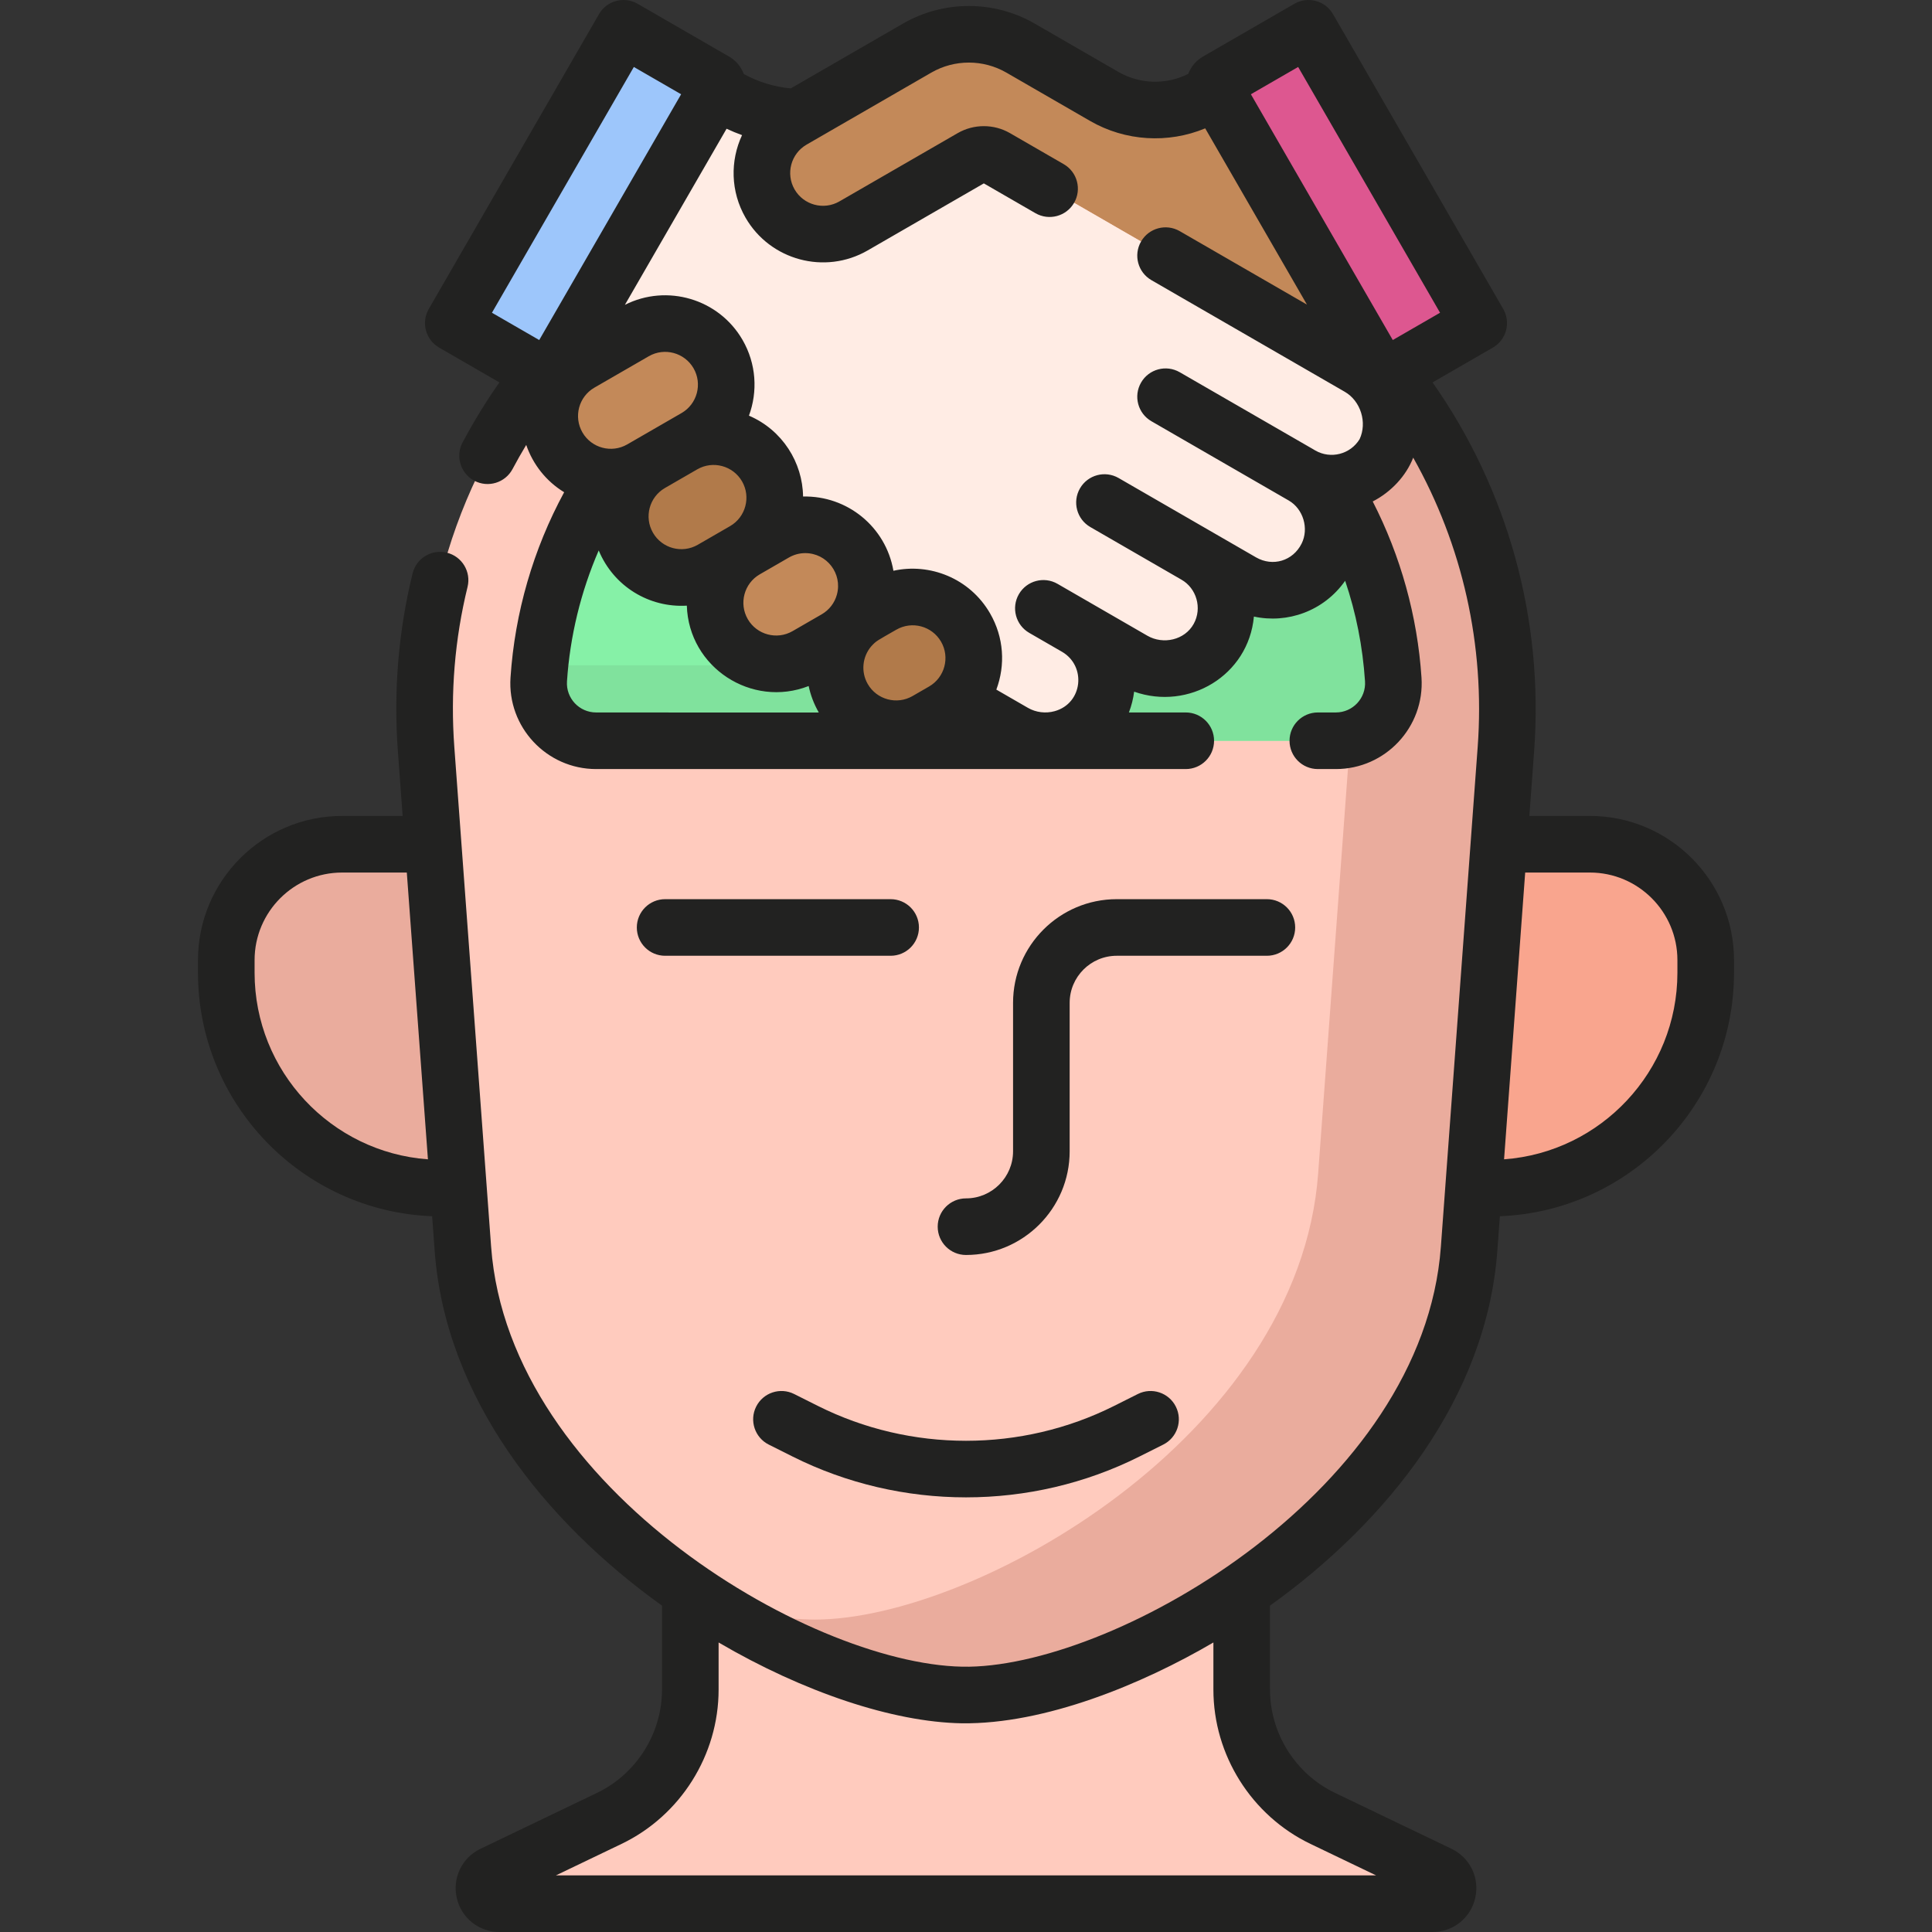 <svg id="Capa_1" enable-background="new 0 0 512.001 512.001" height="512" viewBox="0 0 512.001 512.001" width="512" xmlns="http://www.w3.org/2000/svg"><rect x="0" y="0" width="512.001" height="512.001" fill="#333333" stroke="none"/><g><path d="m394.954 314.865h-4.441l6.712-91.133h24.11c16.954 0 30.697 13.744 30.697 30.697v3.358c0 31.523-25.554 57.078-57.078 57.078z" fill="#f9a58e"/><path d="m117.047 314.865h4.442l-6.712-91.133h-24.111c-16.954 0-30.697 13.744-30.697 30.697v3.358c0 31.523 25.555 57.078 57.078 57.078z" fill="#eaac9d"/><path d="m329.065 447.77v-26.122c-25.614 17.521-53.9 27.554-73.064 27.554s-47.45-10.033-73.064-27.555v26.123c0 14.559-8.35 27.827-21.476 34.125l-30.88 14.817c-3.929 1.885-2.586 7.789 1.772 7.789h247.296c4.358 0 5.701-5.903 1.772-7.789l-30.88-14.817c-13.126-6.298-21.476-19.566-21.476-34.125z" fill="#ffcbbe"/><path d="m399.081 198.513c6.125-83.161-59.694-154.006-143.081-154.006s-149.205 70.845-143.08 154.006l9.755 132.459c5.143 69.834 91.237 118.23 133.326 118.23s128.182-48.396 133.326-118.23c-.001 0 9.755-132.459 9.754-132.459z" fill="#ffcbbe"/><path d="m299.306 51.148c39.235 28.045 63.61 75.29 59.775 127.365 0 0-9.755 132.459-9.755 132.459-5.143 69.834-91.236 118.23-133.326 118.23-8.735 0-19.366-2.085-30.775-6.013 24.997 16.567 52.181 26.013 70.775 26.013 42.089 0 128.182-48.396 133.326-118.23 0 0 9.755-132.459 9.755-132.459 5.014-68.081-38.189-127.907-99.775-147.365z" fill="#eaac9d"/><path d="m346.77 7.501 45.105 78.124-24.209 13.977c-.724.418-1.649.17-2.066-.554l-43.592-75.504c-.418-.724-.17-1.649.554-2.066z" fill="#dd5790"/><path d="m360.123 97.327-96.221-55.554c-1.966-1.135-4.388-1.135-6.355 0 0 0-31.355 18.098-31.355 18.098-7.744 4.471-17.645 1.818-22.116-5.926-4.471-7.744-1.817-17.645 5.926-22.116l33.059-19.087c8.473-4.892 18.912-4.892 27.384 0l22.191 12.812c8.345 4.818 18.627 4.819 26.973.002l2.671-1.538 43.047 74.559s-1.811 1.048-1.812 1.049c-.769-.667-1.612-1.27-2.527-1.798z" fill="#c38959"/><path d="m169.973 124.27 14.394-8.311c7.744-4.471 10.397-14.373 5.926-22.116-4.471-7.744-14.372-10.397-22.116-5.926l-14.394 8.311c-7.744 4.471-10.397 14.373-5.926 22.116 4.471 7.744 14.372 10.397 22.116 5.926z" fill="#c38959"/><path d="m188.668 150.866 8.551-4.937c7.744-4.471 10.397-14.372 5.926-22.116-4.471-7.744-14.372-10.397-22.116-5.926l-8.551 4.937c-7.744 4.471-10.397 14.373-5.926 22.116 4.471 7.744 14.372 10.397 22.116 5.926z" fill="#b17a4a"/><path d="m213.787 173.753 7.717-4.455c7.744-4.471 10.397-14.372 5.926-22.116-4.471-7.744-14.373-10.397-22.116-5.926l-7.717 4.455c-7.744 4.471-10.397 14.372-5.926 22.116 4.47 7.744 14.372 10.397 22.116 5.926z" fill="#c38959"/><path d="m245.586 190.953 4.378-2.527c7.744-4.471 10.397-14.373 5.926-22.116-4.471-7.744-14.373-10.397-22.116-5.926l-4.378 2.527c-7.744 4.471-10.397 14.373-5.926 22.116 4.47 7.744 14.372 10.397 22.116 5.926z" fill="#b17a4a"/><path d="m165.231 7.501-45.105 78.124 24.209 13.977c.724.418 1.649.17 2.066-.554l43.592-75.504c.418-.724.17-1.649-.554-2.066z" fill="#9dc6fb"/><path d="m226.192 59.872c-7.744 4.471-17.645 1.818-22.116-5.926-4.471-7.744-1.817-17.645 5.926-22.116l1.372-.792c-6.492-.162-12.878-1.956-18.559-5.235l-3.095-1.784-43.047 74.559 2.6 1.504c1.218-1.51 2.729-2.825 4.509-3.853l14.078-8.128c7.861-4.538 18.197-1.929 22.586 6.016 4.254 7.702 1.573 17.425-6.08 21.844l-3.339 1.928c7.744-4.471 17.645-1.818 22.116 5.926 4.471 7.744 1.818 17.645-5.926 22.116l.378-.218 7.717-4.455c7.744-4.471 17.645-1.818 22.116 5.926 3.57 6.183 2.597 13.741-1.881 18.813 1.09-1.189 2.377-2.234 3.847-3.084l4.378-2.527c7.744-4.471 17.645-1.818 22.116 5.926 3.647 6.317 2.553 14.07-2.177 19.139l14.96 8.637c7.861 4.538 18.197 1.929 22.586-6.016 4.254-7.702 1.573-17.425-6.08-21.844l15.148 8.746c7.861 4.538 18.197 1.929 22.586-6.016 4.254-7.702 1.573-17.425-6.08-21.844l12.271 7.085c8.174 4.72 18.316 1.673 22.538-6.769l.026-.052c3.743-7.486.875-17.036-6.374-21.221l-.493-.285c7.744 4.471 17.645 1.818 22.116-5.926 3.989-7.979.933-18.156-6.793-22.616l-96.221-55.554c-1.966-1.135-4.388-1.135-6.355 0z" fill="#ffece4"/><path d="m352.408 128.035c-2.593-.076-5.205-.777-7.609-2.165l.493.285c7.249 4.185 10.117 13.734 6.374 21.221l-.026.052c-4.221 8.443-14.363 11.489-22.538 6.769l-12.271-7.085c7.653 4.419 10.334 14.142 6.08 21.844-4.389 7.945-14.725 10.554-22.586 6.016l-15.148-8.746c7.653 4.419 10.334 14.142 6.08 21.844-4.388 7.945-14.725 10.555-22.586 6.016l-14.96-8.637.002-.002c-1.069 1.146-2.323 2.155-3.751 2.979l-4.378 2.527c-7.744 4.471-17.645 1.818-22.116-5.926-3.567-6.177-2.599-13.728 1.869-18.8-1.087 1.184-2.37 2.224-3.836 3.071l-7.717 4.455c-7.744 4.471-17.645 1.818-22.116-5.926-4.471-7.744-1.818-17.645 5.926-22.116l-.378.218-8.551 4.937c-7.744 4.471-17.645 1.818-22.116-5.926-4.471-7.744-1.818-17.645 5.926-22.116l5.119-2.955-7.624 4.401c-2.938 1.696-6.187 2.367-9.332 2.123-10.478 16.101-16.589 34.429-17.868 53.667-.585 8.794 6.4 16.25 15.213 16.25h196.028c8.813 0 15.797-7.456 15.213-16.25-1.232-18.587-6.978-36.324-16.816-52.025z" fill="#86f1a7"/><path d="m369.228 180.06c-1.236-18.587-6.981-36.324-16.819-52.025-2.593-.076-5.205-.777-7.609-2.165l.493.285c7.249 4.185 10.117 13.734 6.374 21.221l-.026.052c-4.221 8.443-14.363 11.489-22.538 6.769l-.449-.259c.246 2.029.437 4.07.574 6.122.584 8.784-6.385 16.234-15.185 16.249-3.421 1.158-7.225 1.204-10.767 0h-10.489c.964 3.841.528 8.037-1.529 11.761-4.388 7.945-14.725 10.555-22.586 6.016l-14.96-8.637.002-.002c-1.069 1.146-2.323 2.155-3.751 2.979l-4.378 2.527c-7.744 4.471-17.645 1.818-22.116-5.926-1.586-2.747-2.275-5.766-2.158-8.718h-78.225c-.124 1.246-.229 2.496-.312 3.75-.585 8.794 6.4 16.25 15.213 16.25h196.028c8.813.001 15.797-7.455 15.213-16.249z" fill="#80e29d"/><g fill="#222221"><path d="m421.335 216.232h-16.038l1.264-17.168c2.571-34.912-6.951-69.283-26.912-97.72l15.976-9.223c3.585-2.069 4.816-6.658 2.745-10.245l-45.105-78.125c-2.071-3.588-6.658-4.815-10.245-2.745l-24.209 13.978c-1.818 1.049-3.184 2.662-3.917 4.599-5.827 2.934-12.819 2.76-18.506-.523l-22.192-12.812c-10.759-6.211-24.126-6.21-34.884 0l-29.752 17.176c-4.339-.39-8.592-1.688-12.439-3.805-.729-1.954-2.102-3.58-3.932-4.636l-24.208-13.977c-3.587-2.071-8.174-.843-10.245 2.745l-45.105 78.124c-2.07 3.585-.842 8.175 2.745 10.245l15.977 9.224c-3.58 5.102-6.849 10.427-9.763 15.908-1.945 3.657-.556 8.198 3.102 10.143 3.657 1.945 8.198.556 10.143-3.102 1.146-2.156 2.354-4.285 3.619-6.383 1.767 5.137 5.26 9.613 10.053 12.537-8.19 15.101-13.072 31.903-14.217 49.115-.871 13.103 9.554 24.247 22.696 24.247h156.252c4.142 0 7.5-3.357 7.5-7.5s-3.358-7.5-7.5-7.5h-15.068c.695-1.799 1.154-3.649 1.388-5.512 14.463 5.101 30.306-4.263 31.74-19.903 8.816 1.926 18.51-1.398 24.181-9.482 2.89 8.527 4.653 17.43 5.265 26.644.296 4.47-3.246 8.253-7.729 8.253h-4.776c-4.142 0-7.5 3.357-7.5 7.5s3.358 7.5 7.5 7.5h4.776c13.133 0 23.568-11.135 22.696-24.248-1.081-16.267-5.516-32.214-12.924-46.667 4.841-2.493 8.832-6.734 10.728-11.61 13.063 23.164 19.07 49.741 17.086 76.677l-9.755 132.459c-4.722 64.115-85.065 110.587-124.965 111.274-39.869.687-121.965-46.616-126.727-111.274-3.334-45.263-7.863-106.769-9.755-132.459-1.056-14.347.124-28.622 3.508-42.43.986-4.022-1.476-8.083-5.499-9.069-4.025-.988-8.083 1.476-9.07 5.499-3.76 15.336-5.071 31.184-3.899 47.102l1.264 17.168h-16.037c-21.062 0-38.197 17.135-38.197 38.197v3.357c0 34.761 27.608 63.196 62.048 64.529l.678 9.207c2.869 38.949 29.22 71.748 60.242 93.99v22.257c0 11.604-6.759 22.344-17.221 27.363l-30.881 14.817c-4.912 2.357-7.499 7.715-6.29 13.027 1.208 5.313 5.858 9.023 11.307 9.023h247.296c5.449 0 10.098-3.711 11.307-9.023 1.209-5.313-1.378-10.67-6.291-13.027l-30.88-14.817c-10.461-5.02-17.22-15.76-17.22-27.363v-22.258c31.022-22.241 57.373-55.04 60.241-93.99l.678-9.207c34.441-1.333 62.048-29.768 62.048-64.529v-3.357c.001-21.06-17.134-38.195-38.196-38.195zm-77.31-198.485 37.605 65.133-12.529 7.233-37.604-65.133zm-97.811 164.184-4.378 2.527c-4.15 2.396-9.475.969-11.871-3.181-1.885-3.265-1.403-7.259.911-9.98 1.418-1.541 1.418-1.399 6.648-4.418 4.168-2.407 9.474-.971 11.871 3.181 2.395 4.149.969 9.475-3.181 11.871zm-24.412-24.405c-.601 2.242-2.039 4.116-4.049 5.277l-7.716 4.455c-4.149 2.396-9.475.969-11.871-3.181-2.396-4.149-.969-9.476 3.181-11.871l7.717-4.455c1.339-.773 2.826-1.168 4.332-1.168 5.759 0 9.877 5.453 8.406 10.943zm-28.334-18.092-8.55 4.937c-4.16 2.4-9.469.98-11.871-3.181-2.398-4.153-.984-9.462 3.173-11.867 5.86-3.383 4.239-2.447 8.558-4.941 4.176-2.411 9.49-.942 11.871 3.181 2.396 4.149.969 9.476-3.181 11.871zm-12.851-29.97c-7.997 4.617-6.24 3.602-14.395 8.311-4.149 2.396-9.475.969-11.871-3.181-2.4-4.156-.98-9.467 3.181-11.871l14.394-8.311c4.176-2.411 9.49-.942 11.871 3.181 2.397 4.15.97 9.476-3.18 11.871zm-12.641-91.717 12.528 7.233c-10.652 18.45-25.261 43.753-37.604 65.133l-12.529-7.232zm-17.719 162.81c.796-11.98 3.663-23.731 8.409-34.685 3.964 9.563 13.413 15.227 23.352 14.631.505 16.373 17.178 27.207 32.287 21.301.501 2.392 1.383 4.746 2.669 6.975.058.1 2.843.032-58.988.032-4.48-.001-8.025-3.78-7.729-8.254zm194.675-36.483c-2.292 4.583-7.641 6.188-12.08 3.628l-12.253-7.074c-.006-.003-.012-.007-.018-.01l-24.134-13.935c-3.588-2.071-8.174-.843-10.245 2.745-2.071 3.587-.842 8.174 2.745 10.245l24.134 13.935c3.995 2.263 5.572 7.546 3.265 11.723-2.381 4.309-8.092 5.559-12.271 3.146-22.993-13.275-1.041-.599-23.818-13.752-3.585-2.069-8.173-.843-10.246 2.744-2.071 3.588-.842 8.175 2.745 10.246.133.077 8.817 5.092 8.687 5.016 6.504 3.774 5.522 13.658-1.943 15.737-2.386.661-4.965.343-7.079-.877l-8.381-4.838c2.434-6.5 2.013-13.838-1.657-20.193-5.41-9.371-16.034-13.425-25.617-11.301-2.007-11.629-12.231-19.949-23.946-19.675-.11-8.983-5.454-17.62-14.341-21.43 2.354-6.381 1.966-13.723-1.692-20.061-6.307-10.923-20.059-14.926-31.182-9.308l26.944-46.669c1.34.629 2.709 1.193 4.1 1.692-3.16 6.775-3.082 14.936.931 21.887 6.51 11.275 21.014 15.221 32.36 8.672l30.784-17.767 13.676 7.896c3.587 2.069 8.174.842 10.245-2.745s.842-8.174-2.745-10.245l-14.25-8.228c-4.272-2.465-9.58-2.465-13.853 0l-31.356 18.099c-4.149 2.395-9.474.969-11.871-3.181-2.396-4.149-.969-9.476 3.181-11.871 71.063-41.026.333-.192 33.06-19.087 6.133-3.54 13.752-3.539 19.884 0l22.192 12.813c9.345 5.395 20.68 6.049 30.504 1.963l26.966 46.707-33.72-19.469c-3.588-2.07-8.175-.843-10.245 2.745-2.071 3.587-.842 8.174 2.745 10.245l51.236 29.581c4.233 2.444 6 8.152 3.932 12.565-2.443 3.993-7.639 5.354-11.744 2.993-.006-.004-.011-.007-.011-.007-3.392-1.982 12.854 7.421-35.913-20.733-3.588-2.07-8.175-.843-10.245 2.745-2.071 3.587-.842 8.174 2.745 10.245l35.875 20.712c.008.005.029.018.037.021l.494.285c3.828 2.211 5.392 7.419 3.389 11.425zm-277.463 113.713v-3.357c0-12.791 10.406-23.197 23.197-23.197h17.143l5.597 76.001c-25.643-1.872-45.937-23.335-45.937-49.447zm254.096 177.487v12.496c0 17.338 10.1 33.387 25.731 40.887l17.391 8.345h-217.372l17.391-8.345c15.631-7.5 25.731-23.549 25.731-40.887v-12.496c22.412 13.126 46.14 21.104 64.446 21.419 22.033.279 47.747-10.33 66.682-21.419zm122.967-177.487c0 26.112-20.293 47.575-45.937 49.446l5.597-76.001h17.143c12.791 0 23.197 10.406 23.197 23.197z"/><path d="m236.029 238.29h-59.765c-4.142 0-7.5 3.357-7.5 7.5s3.358 7.5 7.5 7.5h59.765c4.142 0 7.5-3.357 7.5-7.5s-3.358-7.5-7.5-7.5z"/><path d="m283.472 305.111v-39.35c0-6.877 5.595-12.472 12.472-12.472h39.793c4.142 0 7.5-3.357 7.5-7.5s-3.358-7.5-7.5-7.5h-39.793c-15.148 0-27.472 12.324-27.472 27.472v39.35c0 6.877-5.595 12.472-12.472 12.472-4.142 0-7.5 3.357-7.5 7.5s3.358 7.5 7.5 7.5c15.149-.001 27.472-12.325 27.472-27.472z"/><path d="m210.457 369.427c-3.702-1.856-8.209-.361-10.066 3.342-1.857 3.702-.361 8.209 3.342 10.066l6.277 3.148c28.795 14.444 63.18 14.449 91.982 0l6.277-3.148c3.703-1.857 5.199-6.364 3.342-10.066-1.856-3.703-6.363-5.198-10.066-3.342l-6.278 3.148c-24.586 12.334-53.943 12.334-78.532 0z"/></g></g></svg>